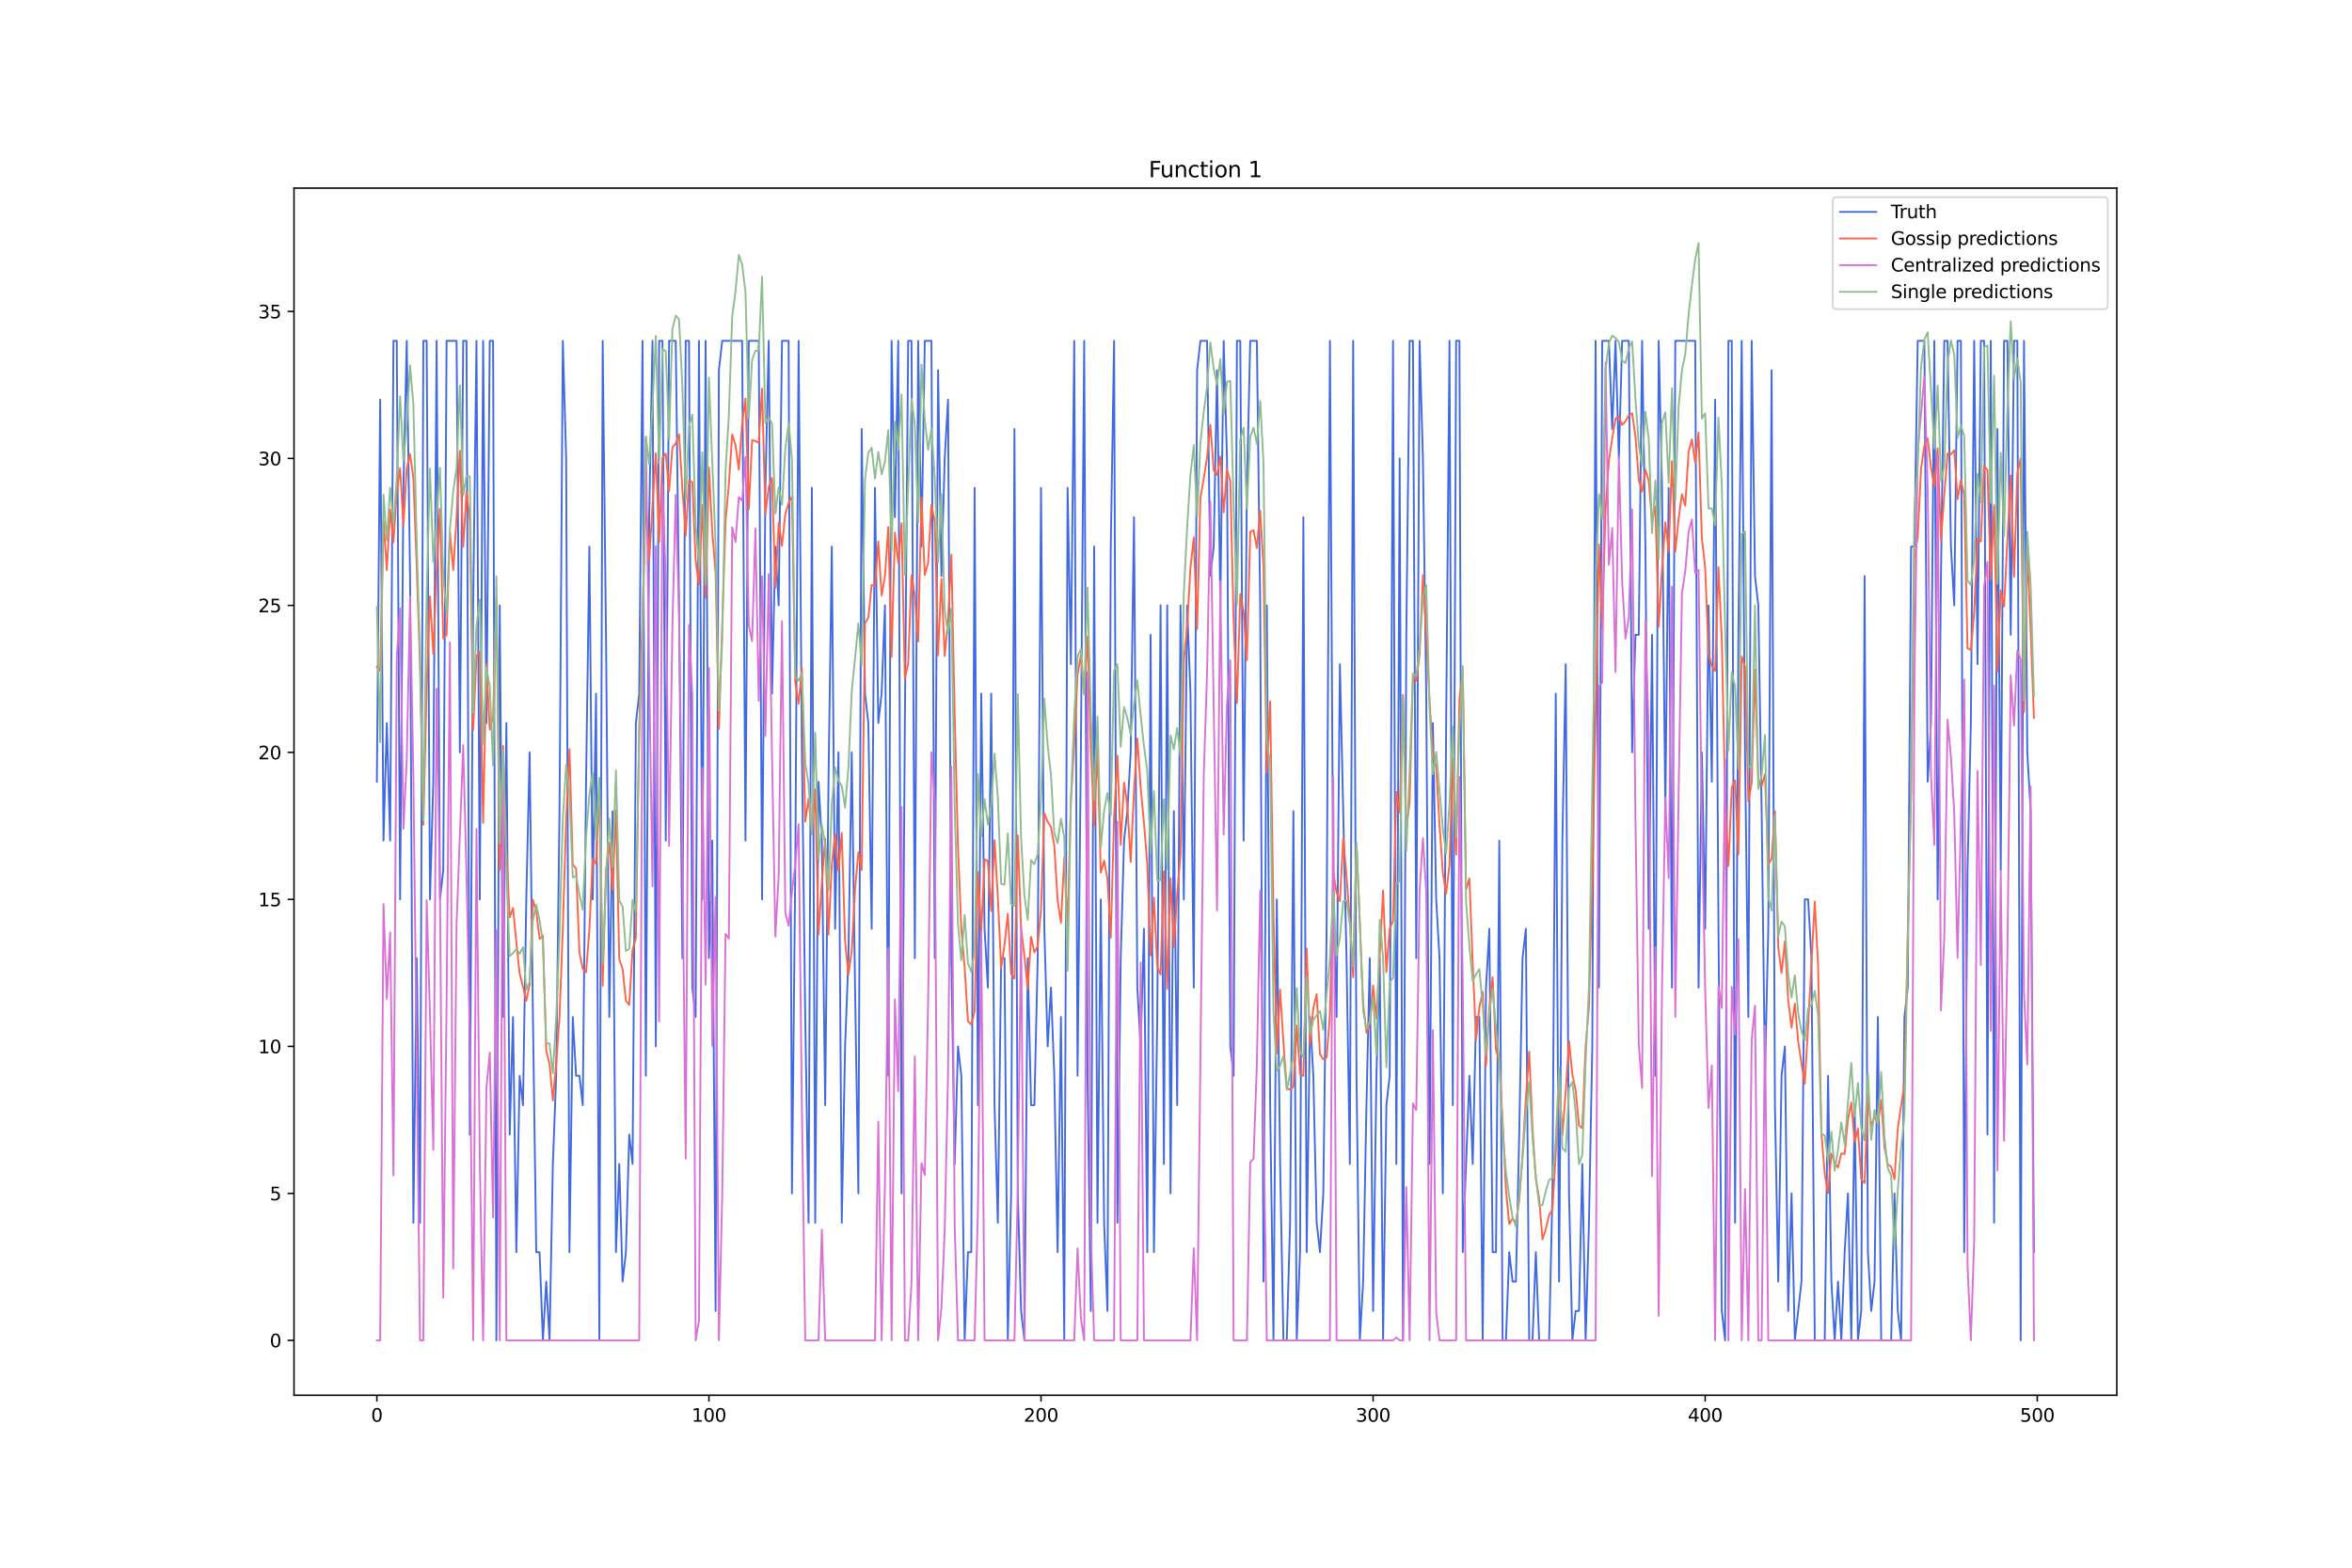 <?xml version="1.0" encoding="utf-8" standalone="no"?>
<!DOCTYPE svg PUBLIC "-//W3C//DTD SVG 1.1//EN"
  "http://www.w3.org/Graphics/SVG/1.1/DTD/svg11.dtd">
<svg xmlns:xlink="http://www.w3.org/1999/xlink" width="1296pt" height="864pt" viewBox="0 0 1296 864" xmlns="http://www.w3.org/2000/svg" version="1.1">
 <defs>
  <style type="text/css">*{stroke-linejoin: round; stroke-linecap: butt}</style>
 </defs>
 <g id="figure_1">
  <g id="patch_1">
   <path d="M 0 864 
L 1296 864 
L 1296 0 
L 0 0 
z
" style="fill: #ffffff"/>
  </g>
  <g id="axes_1">
   <g id="patch_2">
    <path d="M 162 768.96 
L 1166.4 768.96 
L 1166.4 103.68 
L 162 103.68 
z
" style="fill: #ffffff"/>
   </g>
   <g id="matplotlib.axis_1">
    <g id="xtick_1">
     <g id="line2d_1">
      <defs>
       <path id="ma9f3df6976" d="M 0 0 
L 0 3.5 
" style="stroke: #000000; stroke-width: 0.8"/>
      </defs>
      <g>
       <use xlink:href="#ma9f3df6976" x="207.655" y="768.96" style="stroke: #000000; stroke-width: 0.8"/>
      </g>
     </g>
     <g id="text_1">
      <!-- 0 -->
      <g transform="translate(204.473 783.558) scale(0.1 -0.1)">
       <defs>
        <path id="DejaVuSans-30" d="M 2034 4250 
Q 1547 4250 1301 3770 
Q 1056 3291 1056 2328 
Q 1056 1369 1301 889 
Q 1547 409 2034 409 
Q 2525 409 2770 889 
Q 3016 1369 3016 2328 
Q 3016 3291 2770 3770 
Q 2525 4250 2034 4250 
z
M 2034 4750 
Q 2819 4750 3233 4129 
Q 3647 3509 3647 2328 
Q 3647 1150 3233 529 
Q 2819 -91 2034 -91 
Q 1250 -91 836 529 
Q 422 1150 422 2328 
Q 422 3509 836 4129 
Q 1250 4750 2034 4750 
z
" transform="scale(0.016)"/>
       </defs>
       <use xlink:href="#DejaVuSans-30"/>
      </g>
     </g>
    </g>
    <g id="xtick_2">
     <g id="line2d_2">
      <g>
       <use xlink:href="#ma9f3df6976" x="390.639" y="768.96" style="stroke: #000000; stroke-width: 0.8"/>
      </g>
     </g>
     <g id="text_2">
      <!-- 100 -->
      <g transform="translate(381.095 783.558) scale(0.1 -0.1)">
       <defs>
        <path id="DejaVuSans-31" d="M 794 531 
L 1825 531 
L 1825 4091 
L 703 3866 
L 703 4441 
L 1819 4666 
L 2450 4666 
L 2450 531 
L 3481 531 
L 3481 0 
L 794 0 
L 794 531 
z
" transform="scale(0.016)"/>
       </defs>
       <use xlink:href="#DejaVuSans-31"/>
       <use xlink:href="#DejaVuSans-30" x="63.623"/>
       <use xlink:href="#DejaVuSans-30" x="127.246"/>
      </g>
     </g>
    </g>
    <g id="xtick_3">
     <g id="line2d_3">
      <g>
       <use xlink:href="#ma9f3df6976" x="573.623" y="768.96" style="stroke: #000000; stroke-width: 0.8"/>
      </g>
     </g>
     <g id="text_3">
      <!-- 200 -->
      <g transform="translate(564.079 783.558) scale(0.1 -0.1)">
       <defs>
        <path id="DejaVuSans-32" d="M 1228 531 
L 3431 531 
L 3431 0 
L 469 0 
L 469 531 
Q 828 903 1448 1529 
Q 2069 2156 2228 2338 
Q 2531 2678 2651 2914 
Q 2772 3150 2772 3378 
Q 2772 3750 2511 3984 
Q 2250 4219 1831 4219 
Q 1534 4219 1204 4116 
Q 875 4013 500 3803 
L 500 4441 
Q 881 4594 1212 4672 
Q 1544 4750 1819 4750 
Q 2544 4750 2975 4387 
Q 3406 4025 3406 3419 
Q 3406 3131 3298 2873 
Q 3191 2616 2906 2266 
Q 2828 2175 2409 1742 
Q 1991 1309 1228 531 
z
" transform="scale(0.016)"/>
       </defs>
       <use xlink:href="#DejaVuSans-32"/>
       <use xlink:href="#DejaVuSans-30" x="63.623"/>
       <use xlink:href="#DejaVuSans-30" x="127.246"/>
      </g>
     </g>
    </g>
    <g id="xtick_4">
     <g id="line2d_4">
      <g>
       <use xlink:href="#ma9f3df6976" x="756.607" y="768.96" style="stroke: #000000; stroke-width: 0.8"/>
      </g>
     </g>
     <g id="text_4">
      <!-- 300 -->
      <g transform="translate(747.063 783.558) scale(0.1 -0.1)">
       <defs>
        <path id="DejaVuSans-33" d="M 2597 2516 
Q 3050 2419 3304 2112 
Q 3559 1806 3559 1356 
Q 3559 666 3084 287 
Q 2609 -91 1734 -91 
Q 1441 -91 1130 -33 
Q 819 25 488 141 
L 488 750 
Q 750 597 1062 519 
Q 1375 441 1716 441 
Q 2309 441 2620 675 
Q 2931 909 2931 1356 
Q 2931 1769 2642 2001 
Q 2353 2234 1838 2234 
L 1294 2234 
L 1294 2753 
L 1863 2753 
Q 2328 2753 2575 2939 
Q 2822 3125 2822 3475 
Q 2822 3834 2567 4026 
Q 2313 4219 1838 4219 
Q 1578 4219 1281 4162 
Q 984 4106 628 3988 
L 628 4550 
Q 988 4650 1302 4700 
Q 1616 4750 1894 4750 
Q 2613 4750 3031 4423 
Q 3450 4097 3450 3541 
Q 3450 3153 3228 2886 
Q 3006 2619 2597 2516 
z
" transform="scale(0.016)"/>
       </defs>
       <use xlink:href="#DejaVuSans-33"/>
       <use xlink:href="#DejaVuSans-30" x="63.623"/>
       <use xlink:href="#DejaVuSans-30" x="127.246"/>
      </g>
     </g>
    </g>
    <g id="xtick_5">
     <g id="line2d_5">
      <g>
       <use xlink:href="#ma9f3df6976" x="939.591" y="768.96" style="stroke: #000000; stroke-width: 0.8"/>
      </g>
     </g>
     <g id="text_5">
      <!-- 400 -->
      <g transform="translate(930.047 783.558) scale(0.1 -0.1)">
       <defs>
        <path id="DejaVuSans-34" d="M 2419 4116 
L 825 1625 
L 2419 1625 
L 2419 4116 
z
M 2253 4666 
L 3047 4666 
L 3047 1625 
L 3713 1625 
L 3713 1100 
L 3047 1100 
L 3047 0 
L 2419 0 
L 2419 1100 
L 313 1100 
L 313 1709 
L 2253 4666 
z
" transform="scale(0.016)"/>
       </defs>
       <use xlink:href="#DejaVuSans-34"/>
       <use xlink:href="#DejaVuSans-30" x="63.623"/>
       <use xlink:href="#DejaVuSans-30" x="127.246"/>
      </g>
     </g>
    </g>
    <g id="xtick_6">
     <g id="line2d_6">
      <g>
       <use xlink:href="#ma9f3df6976" x="1122.575" y="768.96" style="stroke: #000000; stroke-width: 0.8"/>
      </g>
     </g>
     <g id="text_6">
      <!-- 500 -->
      <g transform="translate(1113.032 783.558) scale(0.1 -0.1)">
       <defs>
        <path id="DejaVuSans-35" d="M 691 4666 
L 3169 4666 
L 3169 4134 
L 1269 4134 
L 1269 2991 
Q 1406 3038 1543 3061 
Q 1681 3084 1819 3084 
Q 2600 3084 3056 2656 
Q 3513 2228 3513 1497 
Q 3513 744 3044 326 
Q 2575 -91 1722 -91 
Q 1428 -91 1123 -41 
Q 819 9 494 109 
L 494 744 
Q 775 591 1075 516 
Q 1375 441 1709 441 
Q 2250 441 2565 725 
Q 2881 1009 2881 1497 
Q 2881 1984 2565 2268 
Q 2250 2553 1709 2553 
Q 1456 2553 1204 2497 
Q 953 2441 691 2322 
L 691 4666 
z
" transform="scale(0.016)"/>
       </defs>
       <use xlink:href="#DejaVuSans-35"/>
       <use xlink:href="#DejaVuSans-30" x="63.623"/>
       <use xlink:href="#DejaVuSans-30" x="127.246"/>
      </g>
     </g>
    </g>
   </g>
   <g id="matplotlib.axis_2">
    <g id="ytick_1">
     <g id="line2d_7">
      <defs>
       <path id="mda91bfc0fc" d="M 0 0 
L -3.5 0 
" style="stroke: #000000; stroke-width: 0.8"/>
      </defs>
      <g>
       <use xlink:href="#mda91bfc0fc" x="162" y="738.72" style="stroke: #000000; stroke-width: 0.8"/>
      </g>
     </g>
     <g id="text_7">
      <!-- 0 -->
      <g transform="translate(148.637 742.519) scale(0.1 -0.1)">
       <use xlink:href="#DejaVuSans-30"/>
      </g>
     </g>
    </g>
    <g id="ytick_2">
     <g id="line2d_8">
      <g>
       <use xlink:href="#mda91bfc0fc" x="162" y="657.709" style="stroke: #000000; stroke-width: 0.8"/>
      </g>
     </g>
     <g id="text_8">
      <!-- 5 -->
      <g transform="translate(148.637 661.508) scale(0.1 -0.1)">
       <use xlink:href="#DejaVuSans-35"/>
      </g>
     </g>
    </g>
    <g id="ytick_3">
     <g id="line2d_9">
      <g>
       <use xlink:href="#mda91bfc0fc" x="162" y="576.697" style="stroke: #000000; stroke-width: 0.8"/>
      </g>
     </g>
     <g id="text_9">
      <!-- 10 -->
      <g transform="translate(142.275 580.497) scale(0.1 -0.1)">
       <use xlink:href="#DejaVuSans-31"/>
       <use xlink:href="#DejaVuSans-30" x="63.623"/>
      </g>
     </g>
    </g>
    <g id="ytick_4">
     <g id="line2d_10">
      <g>
       <use xlink:href="#mda91bfc0fc" x="162" y="495.686" style="stroke: #000000; stroke-width: 0.8"/>
      </g>
     </g>
     <g id="text_10">
      <!-- 15 -->
      <g transform="translate(142.275 499.485) scale(0.1 -0.1)">
       <use xlink:href="#DejaVuSans-31"/>
       <use xlink:href="#DejaVuSans-35" x="63.623"/>
      </g>
     </g>
    </g>
    <g id="ytick_5">
     <g id="line2d_11">
      <g>
       <use xlink:href="#mda91bfc0fc" x="162" y="414.675" style="stroke: #000000; stroke-width: 0.8"/>
      </g>
     </g>
     <g id="text_11">
      <!-- 20 -->
      <g transform="translate(142.275 418.474) scale(0.1 -0.1)">
       <use xlink:href="#DejaVuSans-32"/>
       <use xlink:href="#DejaVuSans-30" x="63.623"/>
      </g>
     </g>
    </g>
    <g id="ytick_6">
     <g id="line2d_12">
      <g>
       <use xlink:href="#mda91bfc0fc" x="162" y="333.663" style="stroke: #000000; stroke-width: 0.8"/>
      </g>
     </g>
     <g id="text_12">
      <!-- 25 -->
      <g transform="translate(142.275 337.463) scale(0.1 -0.1)">
       <use xlink:href="#DejaVuSans-32"/>
       <use xlink:href="#DejaVuSans-35" x="63.623"/>
      </g>
     </g>
    </g>
    <g id="ytick_7">
     <g id="line2d_13">
      <g>
       <use xlink:href="#mda91bfc0fc" x="162" y="252.652" style="stroke: #000000; stroke-width: 0.8"/>
      </g>
     </g>
     <g id="text_13">
      <!-- 30 -->
      <g transform="translate(142.275 256.451) scale(0.1 -0.1)">
       <use xlink:href="#DejaVuSans-33"/>
       <use xlink:href="#DejaVuSans-30" x="63.623"/>
      </g>
     </g>
    </g>
    <g id="ytick_8">
     <g id="line2d_14">
      <g>
       <use xlink:href="#mda91bfc0fc" x="162" y="171.641" style="stroke: #000000; stroke-width: 0.8"/>
      </g>
     </g>
     <g id="text_14">
      <!-- 35 -->
      <g transform="translate(142.275 175.44) scale(0.1 -0.1)">
       <use xlink:href="#DejaVuSans-33"/>
       <use xlink:href="#DejaVuSans-35" x="63.623"/>
      </g>
     </g>
    </g>
   </g>
   <g id="line2d_15">
    <path d="M 207.655 430.877 
L 209.484 220.247 
L 211.314 463.281 
L 213.144 398.472 
L 214.974 463.281 
L 216.804 187.843 
L 218.634 187.843 
L 220.463 495.686 
L 222.293 268.854 
L 224.123 187.843 
L 225.953 317.461 
L 227.783 673.911 
L 229.613 528.091 
L 231.442 673.911 
L 233.272 187.843 
L 235.102 187.843 
L 236.932 495.686 
L 238.762 430.877 
L 240.592 187.843 
L 242.422 495.686 
L 244.251 479.484 
L 246.081 187.843 
L 251.571 187.843 
L 253.401 414.675 
L 255.23 187.843 
L 257.06 187.843 
L 258.89 625.304 
L 260.72 333.663 
L 262.55 187.843 
L 264.38 495.686 
L 266.209 187.843 
L 268.039 398.472 
L 269.869 187.843 
L 271.699 187.843 
L 273.529 738.72 
L 275.359 333.663 
L 277.189 560.495 
L 279.018 398.472 
L 280.848 625.304 
L 282.678 560.495 
L 284.508 690.113 
L 286.338 592.9 
L 288.168 609.102 
L 289.997 495.686 
L 291.827 414.675 
L 293.657 560.495 
L 295.487 690.113 
L 297.317 690.113 
L 299.147 738.72 
L 300.976 706.315 
L 302.806 738.72 
L 304.636 641.506 
L 306.466 592.9 
L 308.296 447.079 
L 310.126 187.843 
L 311.956 252.652 
L 313.785 690.113 
L 315.615 560.495 
L 317.445 592.9 
L 319.275 592.9 
L 321.105 609.102 
L 322.935 430.877 
L 324.764 301.259 
L 326.594 495.686 
L 328.424 382.27 
L 330.254 738.72 
L 332.084 187.843 
L 333.914 349.866 
L 335.743 560.495 
L 337.573 447.079 
L 339.403 690.113 
L 341.233 641.506 
L 343.063 706.315 
L 344.893 690.113 
L 346.723 625.304 
L 348.552 641.506 
L 350.382 398.472 
L 352.212 382.27 
L 354.042 187.843 
L 355.872 592.9 
L 357.702 285.057 
L 359.531 187.843 
L 361.361 576.697 
L 363.191 187.843 
L 365.021 187.843 
L 366.851 463.281 
L 368.681 187.843 
L 372.34 187.843 
L 374.17 333.663 
L 376 528.091 
L 377.83 187.843 
L 379.66 187.843 
L 381.489 544.293 
L 383.319 560.495 
L 385.149 187.843 
L 386.979 495.686 
L 388.809 187.843 
L 390.639 528.091 
L 392.469 463.281 
L 394.298 722.518 
L 396.128 204.045 
L 397.958 187.843 
L 408.937 187.843 
L 410.767 463.281 
L 412.597 187.843 
L 418.086 187.843 
L 419.916 495.686 
L 421.746 268.854 
L 423.576 187.843 
L 425.406 382.27 
L 427.236 301.259 
L 429.065 333.663 
L 430.895 187.843 
L 434.555 187.843 
L 436.385 657.709 
L 438.215 479.484 
L 440.044 187.843 
L 441.874 414.675 
L 443.704 560.495 
L 445.534 673.911 
L 447.364 268.854 
L 449.194 673.911 
L 451.023 430.877 
L 452.853 463.281 
L 454.683 609.102 
L 456.513 430.877 
L 458.343 301.259 
L 460.173 511.888 
L 462.003 414.675 
L 463.832 673.911 
L 465.662 576.697 
L 467.492 528.091 
L 469.322 414.675 
L 471.152 544.293 
L 472.982 657.709 
L 474.811 236.45 
L 476.641 382.27 
L 478.471 398.472 
L 480.301 511.888 
L 482.131 268.854 
L 483.961 398.472 
L 485.79 382.27 
L 487.62 333.663 
L 489.45 592.9 
L 491.28 187.843 
L 493.11 285.057 
L 494.94 187.843 
L 496.77 657.709 
L 498.599 398.472 
L 500.429 187.843 
L 502.259 187.843 
L 504.089 528.091 
L 505.919 187.843 
L 507.749 301.259 
L 509.578 187.843 
L 513.238 187.843 
L 515.068 528.091 
L 516.898 204.045 
L 518.728 317.461 
L 520.557 252.652 
L 522.387 220.247 
L 524.217 528.091 
L 526.047 641.506 
L 527.877 576.697 
L 529.707 592.9 
L 531.536 738.72 
L 533.366 690.113 
L 535.196 690.113 
L 537.026 268.854 
L 538.856 609.102 
L 540.686 382.27 
L 542.516 511.888 
L 544.345 544.293 
L 546.175 382.27 
L 548.005 609.102 
L 549.835 673.911 
L 551.665 528.091 
L 553.495 528.091 
L 555.324 738.72 
L 557.154 657.709 
L 558.984 236.45 
L 560.814 657.709 
L 562.644 722.518 
L 564.474 738.72 
L 566.303 528.091 
L 568.133 609.102 
L 569.963 609.102 
L 571.793 528.091 
L 573.623 268.854 
L 575.453 511.888 
L 577.283 576.697 
L 579.112 544.293 
L 580.942 592.9 
L 582.772 690.113 
L 584.602 560.495 
L 586.432 738.72 
L 588.262 268.854 
L 590.091 366.068 
L 591.921 187.843 
L 593.751 592.9 
L 595.581 414.675 
L 597.411 187.843 
L 599.241 592.9 
L 601.07 722.518 
L 602.9 301.259 
L 604.73 673.911 
L 606.56 495.686 
L 608.39 673.911 
L 610.22 722.518 
L 612.05 301.259 
L 613.879 187.843 
L 615.709 673.911 
L 617.539 528.091 
L 619.369 463.281 
L 621.199 447.079 
L 623.029 414.675 
L 624.858 285.057 
L 626.688 544.293 
L 628.518 576.697 
L 630.348 511.888 
L 632.178 690.113 
L 634.008 349.866 
L 635.837 690.113 
L 637.667 560.495 
L 639.497 333.663 
L 641.327 641.506 
L 643.157 333.663 
L 644.987 657.709 
L 646.817 447.079 
L 648.646 609.102 
L 650.476 333.663 
L 652.306 495.686 
L 654.136 333.663 
L 655.966 382.27 
L 657.796 544.293 
L 659.625 204.045 
L 661.455 187.843 
L 665.115 187.843 
L 666.945 317.461 
L 668.775 301.259 
L 670.604 204.045 
L 672.434 333.663 
L 674.264 187.843 
L 676.094 252.652 
L 677.924 576.697 
L 679.754 592.9 
L 681.583 187.843 
L 683.413 187.843 
L 685.243 463.281 
L 687.073 268.854 
L 688.903 187.843 
L 692.563 187.843 
L 694.392 333.663 
L 696.222 706.315 
L 698.052 333.663 
L 699.882 609.102 
L 701.712 738.72 
L 703.542 495.686 
L 705.371 641.506 
L 707.201 738.72 
L 709.031 738.72 
L 710.861 673.911 
L 712.691 447.079 
L 714.521 738.72 
L 716.35 690.113 
L 718.18 285.057 
L 720.01 690.113 
L 721.84 560.495 
L 723.67 592.9 
L 725.5 673.911 
L 727.33 690.113 
L 729.159 657.709 
L 730.989 511.888 
L 732.819 187.843 
L 734.649 495.686 
L 736.479 560.495 
L 738.309 366.068 
L 741.968 528.091 
L 743.798 641.506 
L 745.628 187.843 
L 747.458 592.9 
L 749.288 738.72 
L 751.117 706.315 
L 752.947 609.102 
L 754.777 528.091 
L 756.607 722.518 
L 758.437 592.9 
L 760.267 528.091 
L 762.097 738.72 
L 763.926 609.102 
L 765.756 592.9 
L 767.586 187.843 
L 769.416 641.506 
L 771.246 252.652 
L 773.076 738.72 
L 774.905 349.866 
L 776.735 187.843 
L 778.565 187.843 
L 780.395 528.091 
L 782.225 187.843 
L 784.055 252.652 
L 785.884 382.27 
L 787.714 641.506 
L 789.544 398.472 
L 791.374 495.686 
L 793.204 528.091 
L 795.034 657.709 
L 796.864 398.472 
L 798.693 187.843 
L 800.523 609.102 
L 802.353 187.843 
L 804.183 187.843 
L 806.013 690.113 
L 809.672 592.9 
L 811.502 641.506 
L 813.332 560.495 
L 815.162 560.495 
L 816.992 738.72 
L 818.822 544.293 
L 820.651 511.888 
L 822.481 690.113 
L 824.311 690.113 
L 826.141 463.281 
L 827.971 738.72 
L 829.801 738.72 
L 831.63 690.113 
L 833.46 706.315 
L 835.29 706.315 
L 837.12 625.304 
L 838.95 528.091 
L 840.78 511.888 
L 842.61 738.72 
L 844.439 738.72 
L 846.269 690.113 
L 848.099 738.72 
L 853.589 738.72 
L 855.418 657.709 
L 857.248 382.27 
L 859.078 706.315 
L 860.908 463.281 
L 862.738 366.068 
L 864.568 657.709 
L 866.397 738.72 
L 868.227 722.518 
L 870.057 722.518 
L 871.887 641.506 
L 873.717 738.72 
L 875.547 673.911 
L 877.377 576.697 
L 879.206 187.843 
L 881.036 544.293 
L 882.866 187.843 
L 886.526 187.843 
L 888.356 236.45 
L 890.185 187.843 
L 892.015 252.652 
L 893.845 187.843 
L 897.505 187.843 
L 899.335 414.675 
L 901.164 349.866 
L 902.994 349.866 
L 904.824 187.843 
L 906.654 301.259 
L 908.484 511.888 
L 910.314 349.866 
L 912.144 592.9 
L 913.973 187.843 
L 915.803 268.854 
L 917.633 447.079 
L 919.463 268.854 
L 921.293 544.293 
L 923.123 187.843 
L 934.102 187.843 
L 935.931 544.293 
L 937.761 414.675 
L 939.591 511.888 
L 941.421 333.663 
L 943.251 430.877 
L 945.081 220.247 
L 946.911 511.888 
L 948.74 722.518 
L 950.57 738.72 
L 952.4 187.843 
L 954.23 187.843 
L 956.06 673.911 
L 957.89 349.866 
L 959.719 187.843 
L 961.549 414.675 
L 963.379 560.495 
L 965.209 187.843 
L 967.039 317.461 
L 968.869 333.663 
L 970.698 447.079 
L 972.528 592.9 
L 974.358 511.888 
L 976.188 204.045 
L 978.018 609.102 
L 979.848 706.315 
L 981.678 592.9 
L 983.507 576.697 
L 985.337 722.518 
L 987.167 657.709 
L 988.997 738.72 
L 992.657 706.315 
L 994.486 495.686 
L 996.316 495.686 
L 998.146 528.091 
L 999.976 738.72 
L 1005.465 738.72 
L 1007.295 592.9 
L 1009.125 706.315 
L 1010.955 738.72 
L 1012.785 706.315 
L 1014.615 738.72 
L 1016.444 690.113 
L 1018.274 657.709 
L 1020.104 738.72 
L 1021.934 609.102 
L 1023.764 738.72 
L 1025.594 722.518 
L 1027.424 317.461 
L 1029.253 690.113 
L 1031.083 722.518 
L 1032.913 706.315 
L 1034.743 560.495 
L 1036.573 738.72 
L 1042.062 738.72 
L 1043.892 657.709 
L 1045.722 722.518 
L 1047.552 738.72 
L 1049.382 560.495 
L 1051.211 544.293 
L 1053.041 301.259 
L 1054.871 301.259 
L 1056.701 187.843 
L 1060.361 187.843 
L 1062.191 430.877 
L 1064.02 398.472 
L 1065.85 187.843 
L 1067.68 495.686 
L 1069.51 317.461 
L 1071.34 187.843 
L 1073.17 187.843 
L 1074.999 301.259 
L 1076.829 333.663 
L 1078.659 187.843 
L 1080.489 187.843 
L 1082.319 690.113 
L 1084.149 479.484 
L 1085.978 398.472 
L 1087.808 187.843 
L 1089.638 366.068 
L 1091.468 187.843 
L 1093.298 187.843 
L 1095.128 625.304 
L 1096.958 187.843 
L 1098.787 673.911 
L 1100.617 236.45 
L 1102.447 479.484 
L 1104.277 187.843 
L 1106.107 187.843 
L 1107.937 349.866 
L 1109.766 187.843 
L 1111.596 187.843 
L 1113.426 738.72 
L 1115.256 187.843 
L 1117.086 414.675 
L 1118.916 447.079 
L 1120.745 690.113 
L 1120.745 690.113 
" clip-path="url(#p3548b6db05)" style="fill: none; stroke: #4169e1; stroke-linecap: square"/>
   </g>
   <g id="line2d_16">
    <path d="M 207.655 367.536 
L 209.484 369.697 
L 211.314 286.977 
L 213.144 314.172 
L 214.974 280.794 
L 216.804 298.85 
L 218.634 270.823 
L 220.463 258.12 
L 222.293 289.432 
L 224.123 258.109 
L 225.953 250.359 
L 227.783 263.515 
L 229.613 311.925 
L 231.442 366.762 
L 233.272 454.491 
L 235.102 379.522 
L 236.932 328.71 
L 238.762 360.556 
L 240.592 314.259 
L 242.422 280.532 
L 244.251 351.843 
L 246.081 349.933 
L 247.911 292.867 
L 249.741 314.255 
L 251.571 285.526 
L 253.401 248.436 
L 255.23 301.497 
L 257.06 270.716 
L 258.89 287.125 
L 260.72 402.303 
L 262.55 361.616 
L 264.38 359.424 
L 266.209 453.528 
L 268.039 365.953 
L 269.869 402.119 
L 271.699 395.473 
L 273.529 329.708 
L 275.359 479.4 
L 277.189 411.073 
L 279.018 468.384 
L 280.848 505.508 
L 282.678 500.419 
L 284.508 519.222 
L 286.338 536.576 
L 288.168 543.849 
L 289.997 551.643 
L 291.827 542.531 
L 293.657 495.941 
L 295.487 502.214 
L 297.317 517.46 
L 299.147 515.668 
L 300.976 579.078 
L 302.806 586.317 
L 304.636 606.506 
L 306.466 586.237 
L 308.296 560.47 
L 310.126 511.633 
L 311.956 452.065 
L 313.785 412.862 
L 315.615 476.293 
L 317.445 478.774 
L 319.275 524.958 
L 321.105 533.883 
L 322.935 535.818 
L 324.764 512.306 
L 326.594 473.383 
L 328.424 476.11 
L 330.254 436.417 
L 332.084 543.247 
L 333.914 479.37 
L 335.743 464.449 
L 337.573 490.507 
L 339.403 446.505 
L 341.233 528.709 
L 343.063 533.913 
L 344.893 551.552 
L 346.723 553.873 
L 348.552 523.362 
L 350.382 517.114 
L 352.212 402.203 
L 354.042 337.422 
L 355.872 277.486 
L 357.702 308.429 
L 361.361 249.871 
L 363.191 298.746 
L 365.021 252.403 
L 366.851 249.983 
L 368.681 270.816 
L 370.51 246.614 
L 372.34 244.426 
L 374.17 239.386 
L 376 269.351 
L 377.83 295.17 
L 379.66 264.571 
L 381.489 265.812 
L 383.319 309.239 
L 385.149 322.265 
L 386.979 278.338 
L 388.809 329.512 
L 390.639 257.668 
L 392.469 293.216 
L 394.298 315.593 
L 396.128 401.726 
L 399.788 287.24 
L 401.618 267.058 
L 403.448 239.391 
L 405.277 245.379 
L 407.107 258.83 
L 408.937 233.403 
L 410.767 219.691 
L 412.597 280.603 
L 414.427 242.534 
L 416.256 243.072 
L 418.086 243.967 
L 419.916 214.175 
L 421.746 283.05 
L 423.576 268.574 
L 425.406 263.454 
L 427.236 323.895 
L 429.065 288.043 
L 430.895 300.833 
L 432.725 283.269 
L 434.555 277.164 
L 436.385 273.63 
L 438.215 376.308 
L 440.044 387.84 
L 441.874 368.295 
L 443.704 452.846 
L 445.534 440.274 
L 447.364 459.067 
L 449.194 435.052 
L 451.023 515.169 
L 452.853 486.207 
L 454.683 462.165 
L 456.513 515.091 
L 458.343 476.367 
L 460.173 459.702 
L 462.003 479.876 
L 463.832 459.055 
L 465.662 518.557 
L 467.492 537.211 
L 469.322 524.108 
L 471.152 490.188 
L 472.982 469.791 
L 474.811 479.476 
L 476.641 343.353 
L 478.471 340.557 
L 480.301 322.396 
L 482.131 322.902 
L 483.961 298.395 
L 485.79 328.245 
L 487.62 317.583 
L 489.45 290.436 
L 491.28 362.001 
L 493.11 293.564 
L 494.94 310.25 
L 496.77 288.372 
L 498.599 373.916 
L 500.429 365.704 
L 502.259 317.006 
L 504.089 328.346 
L 505.919 353.531 
L 507.749 273.914 
L 509.578 316.89 
L 511.408 310.086 
L 513.238 278.091 
L 515.068 287.435 
L 516.898 361.137 
L 518.728 319.032 
L 520.557 361.553 
L 522.387 341.756 
L 524.217 305.703 
L 526.047 393.463 
L 527.877 467.284 
L 529.707 512.048 
L 531.536 533.156 
L 533.366 562.893 
L 535.196 564.593 
L 537.026 557.398 
L 538.856 480.755 
L 540.686 513.596 
L 542.516 473.604 
L 544.345 474.551 
L 546.175 502.13 
L 548.005 463.101 
L 549.835 494.664 
L 551.665 533.486 
L 553.495 520.698 
L 555.324 503.54 
L 557.154 536.869 
L 558.984 539.311 
L 560.814 460.432 
L 562.644 511.726 
L 564.474 526.876 
L 566.303 545.09 
L 568.133 516.294 
L 569.963 524.85 
L 571.793 521.461 
L 573.623 501.111 
L 575.453 448.171 
L 577.283 452.961 
L 579.112 455.754 
L 580.942 466.079 
L 582.772 496.138 
L 584.602 508.603 
L 586.432 472.527 
L 588.262 510.311 
L 590.091 441.499 
L 591.921 410.005 
L 593.751 371.856 
L 595.581 361.021 
L 597.411 382.284 
L 599.241 350.665 
L 601.07 411.915 
L 602.9 455.007 
L 604.73 412.027 
L 606.56 480.95 
L 608.39 474.28 
L 610.22 484.425 
L 612.05 516.78 
L 613.879 450.47 
L 615.709 416.429 
L 617.539 465.661 
L 619.369 431.301 
L 621.199 443.926 
L 623.029 475.079 
L 624.858 435.977 
L 626.688 407.049 
L 628.518 434.045 
L 630.348 453.458 
L 632.178 476.185 
L 634.008 526.565 
L 635.837 494.745 
L 637.667 532.669 
L 639.497 537.131 
L 641.327 480.229 
L 643.157 544.912 
L 644.987 483.979 
L 646.817 521.813 
L 648.646 493.13 
L 650.476 470.974 
L 652.306 363.864 
L 654.136 345.6 
L 655.966 312.829 
L 657.796 296.217 
L 659.625 346.664 
L 661.455 274.237 
L 663.285 263.797 
L 665.115 252.213 
L 666.945 234.18 
L 668.775 259.053 
L 670.604 261.811 
L 672.434 251.665 
L 674.264 282.358 
L 676.094 258.622 
L 677.924 265.324 
L 679.754 342.798 
L 681.583 387.499 
L 683.413 327.464 
L 685.243 337.082 
L 687.073 363.838 
L 688.903 293.145 
L 690.733 292.195 
L 692.563 302.077 
L 694.392 281.537 
L 696.222 312.811 
L 698.052 425.968 
L 699.882 386.553 
L 701.712 504.711 
L 703.542 580.715 
L 705.371 545.513 
L 707.201 574.548 
L 709.031 599.702 
L 710.861 600.575 
L 712.691 598.803 
L 714.521 565.147 
L 716.35 591.833 
L 718.18 592.979 
L 720.01 522.68 
L 721.84 575.576 
L 723.67 555.525 
L 725.5 547.875 
L 727.33 581.057 
L 729.159 583.784 
L 730.989 582.817 
L 732.819 559.341 
L 734.649 480.803 
L 736.479 491.954 
L 738.309 496.593 
L 740.138 461.791 
L 741.968 483.094 
L 743.798 507.227 
L 745.628 538.615 
L 747.458 464.747 
L 751.117 553.086 
L 752.947 569.242 
L 754.777 564.13 
L 756.607 543.13 
L 758.437 561.379 
L 762.097 490.773 
L 763.926 535.743 
L 765.756 511.703 
L 767.586 507.748 
L 769.416 436.468 
L 771.246 447.858 
L 773.076 383.08 
L 774.905 456.257 
L 776.735 442.13 
L 778.565 371.635 
L 780.395 375.282 
L 782.225 360.58 
L 784.055 317.012 
L 785.884 349.896 
L 787.714 386.355 
L 789.544 415.34 
L 791.374 422.833 
L 793.204 454.673 
L 795.034 481.161 
L 796.864 492.53 
L 798.693 476.612 
L 800.523 418.299 
L 802.353 471.005 
L 804.183 385.375 
L 806.013 370.037 
L 807.843 490.23 
L 809.672 484.088 
L 811.502 531.076 
L 813.332 572.789 
L 815.162 555.189 
L 816.992 546.55 
L 818.822 587.43 
L 820.651 555.161 
L 822.481 538.548 
L 824.311 578.563 
L 826.141 584.726 
L 827.971 617.776 
L 829.801 655.697 
L 831.63 674.677 
L 833.46 671.436 
L 835.29 673.928 
L 837.12 661.887 
L 838.95 636.617 
L 840.78 605.333 
L 842.61 579.558 
L 844.439 621.91 
L 846.269 649.782 
L 848.099 660.28 
L 849.929 683.104 
L 851.759 677.374 
L 853.589 669.523 
L 855.418 666.727 
L 857.248 635.495 
L 859.078 594.18 
L 860.908 625.623 
L 862.738 601.41 
L 864.568 573.763 
L 866.397 592.171 
L 868.227 600.866 
L 870.057 620.374 
L 871.887 621.735 
L 873.717 576.328 
L 875.547 554.766 
L 877.377 486.009 
L 881.036 300.04 
L 882.866 346.245 
L 884.696 280.579 
L 886.526 253.861 
L 888.356 241.664 
L 890.185 230.625 
L 892.015 229.598 
L 893.845 234.183 
L 895.675 232.183 
L 897.505 228.931 
L 899.335 227.855 
L 901.164 240.415 
L 902.994 264.381 
L 904.824 271.078 
L 906.654 258.789 
L 908.484 264.977 
L 910.314 288.062 
L 912.144 279.112 
L 913.973 345.458 
L 915.803 313.478 
L 917.633 287.868 
L 919.463 304.265 
L 921.293 254.194 
L 923.123 304.086 
L 924.952 285.876 
L 926.782 272.398 
L 928.612 278.692 
L 930.442 249.022 
L 932.272 242.099 
L 934.102 255.131 
L 935.931 238.442 
L 937.761 296.467 
L 939.591 312.79 
L 941.421 359.911 
L 943.251 367.127 
L 945.081 369.821 
L 946.911 312.588 
L 948.74 352.245 
L 950.57 438.271 
L 952.4 477.274 
L 954.23 433.944 
L 956.06 430.058 
L 957.89 470.831 
L 959.719 361.9 
L 961.549 367.537 
L 963.379 441.744 
L 965.209 431.389 
L 967.039 369.086 
L 968.869 431.639 
L 970.698 433.153 
L 972.528 426.792 
L 974.358 476.498 
L 976.188 473.488 
L 978.018 447.118 
L 979.848 522.146 
L 981.678 536.28 
L 983.507 518.824 
L 985.337 551.351 
L 987.167 566.412 
L 988.997 553.112 
L 990.827 573.804 
L 992.657 586.301 
L 994.486 597.335 
L 996.316 565.082 
L 999.976 496.886 
L 1001.806 532.194 
L 1003.636 624.553 
L 1005.465 647.071 
L 1007.295 657.584 
L 1009.125 635.755 
L 1010.955 640.697 
L 1012.785 643.432 
L 1014.615 635.651 
L 1016.444 636.034 
L 1018.274 616.893 
L 1020.104 607.656 
L 1021.934 629.362 
L 1023.764 621.997 
L 1025.594 649.952 
L 1027.424 652.024 
L 1029.253 604.905 
L 1031.083 620.493 
L 1032.913 615.109 
L 1034.743 619.274 
L 1036.573 606.3 
L 1038.403 632.306 
L 1040.232 641.8 
L 1042.062 643.001 
L 1043.892 649.916 
L 1045.722 621.938 
L 1047.552 609.2 
L 1049.382 597.598 
L 1051.211 514.456 
L 1053.041 439.159 
L 1054.871 307.378 
L 1056.701 295.92 
L 1058.531 258.283 
L 1060.361 245.552 
L 1062.191 241.616 
L 1064.02 257.654 
L 1065.85 268.21 
L 1067.68 247.038 
L 1069.51 297.638 
L 1071.34 272.538 
L 1073.17 249.901 
L 1074.999 250.423 
L 1076.829 248.138 
L 1078.659 275.127 
L 1080.489 264.673 
L 1082.319 272.642 
L 1084.149 357.302 
L 1085.978 358.303 
L 1087.808 337.689 
L 1089.638 297.065 
L 1091.468 298.429 
L 1093.298 256.754 
L 1095.128 259.078 
L 1096.958 319.4 
L 1098.787 278.455 
L 1100.617 370.065 
L 1102.447 325.319 
L 1104.277 334.299 
L 1107.937 262.085 
L 1109.766 317.918 
L 1111.596 260.915 
L 1113.426 252.583 
L 1115.256 392.332 
L 1117.086 304.174 
L 1118.916 347.174 
L 1120.745 395.669 
L 1120.745 395.669 
" clip-path="url(#p3548b6db05)" style="fill: none; stroke: #ff6347; stroke-linecap: square"/>
   </g>
   <g id="line2d_17">
    <path d="M 207.655 738.72 
L 209.484 738.72 
L 211.314 498.304 
L 213.144 550.564 
L 214.974 513.842 
L 216.804 647.849 
L 218.634 361.968 
L 220.463 335.319 
L 222.293 456.804 
L 224.123 418.93 
L 225.953 328.821 
L 227.783 428.021 
L 231.442 738.72 
L 233.272 738.72 
L 235.102 496.13 
L 236.932 559.454 
L 238.762 633.756 
L 240.592 379.576 
L 242.422 489.958 
L 244.251 715.205 
L 246.081 552.053 
L 247.911 353.997 
L 249.741 699.155 
L 251.571 509.489 
L 255.23 410.597 
L 257.06 481.874 
L 258.89 569.504 
L 260.72 738.72 
L 262.55 456.867 
L 264.38 639.271 
L 266.209 738.72 
L 268.039 599.5 
L 269.869 580.064 
L 271.699 670.982 
L 273.529 512.588 
L 275.359 738.72 
L 277.189 415.992 
L 279.018 738.72 
L 352.212 738.72 
L 354.042 362.973 
L 355.872 241.078 
L 357.702 369.043 
L 359.531 488.515 
L 361.361 301.055 
L 363.191 562.878 
L 365.021 266.736 
L 366.851 318.844 
L 368.681 466.262 
L 370.51 345.033 
L 372.34 272.774 
L 374.17 339.836 
L 376 467.415 
L 377.83 638.6 
L 379.66 344.379 
L 381.489 383.38 
L 383.319 738.72 
L 385.149 727.909 
L 386.979 423.1 
L 388.809 542.738 
L 390.639 368.089 
L 392.469 576.435 
L 394.298 494.249 
L 396.128 738.72 
L 397.958 658.829 
L 399.788 514.688 
L 401.618 517.4 
L 403.448 290.605 
L 405.277 298.763 
L 407.107 273.939 
L 408.937 275.982 
L 410.767 251.757 
L 412.597 344.632 
L 414.427 353.409 
L 416.256 291.33 
L 418.086 386.255 
L 419.916 317.651 
L 421.746 405.623 
L 423.576 316.465 
L 427.236 516.213 
L 429.065 482.518 
L 430.895 342.303 
L 432.725 503.09 
L 434.555 510.129 
L 436.385 491.796 
L 438.215 476.154 
L 440.044 454.202 
L 441.874 611.632 
L 443.704 738.72 
L 451.023 738.72 
L 452.853 677.72 
L 454.683 738.72 
L 482.131 738.72 
L 483.961 618.122 
L 485.79 738.72 
L 487.62 652.165 
L 489.45 522.514 
L 491.28 738.72 
L 493.11 550.701 
L 494.94 601.474 
L 496.77 444.758 
L 498.599 738.72 
L 500.429 738.72 
L 502.259 706.9 
L 504.089 582.221 
L 505.919 738.72 
L 507.749 641.046 
L 509.578 647.731 
L 511.408 551.81 
L 513.238 414.631 
L 515.068 441.058 
L 516.898 738.72 
L 518.728 720.942 
L 520.557 677.831 
L 522.387 592.271 
L 524.217 422.545 
L 526.047 675.017 
L 527.877 738.72 
L 537.026 738.72 
L 538.856 666.301 
L 540.686 513.446 
L 542.516 738.72 
L 558.984 738.72 
L 560.814 653.835 
L 562.644 510.636 
L 564.474 738.72 
L 591.921 738.72 
L 593.751 687.964 
L 595.581 726.375 
L 597.411 738.72 
L 599.241 370.47 
L 601.07 679.164 
L 602.9 738.72 
L 613.879 738.72 
L 615.709 452.739 
L 617.539 738.72 
L 626.688 738.72 
L 628.518 530.444 
L 630.348 738.72 
L 655.966 738.72 
L 657.796 687.919 
L 659.625 738.72 
L 663.285 427.528 
L 665.115 370.947 
L 666.945 276.52 
L 670.604 501.761 
L 672.434 320.266 
L 674.264 459.937 
L 676.094 388.015 
L 677.924 363.869 
L 679.754 738.72 
L 687.073 738.72 
L 688.903 640.651 
L 690.733 638.547 
L 692.563 586.205 
L 694.392 490.92 
L 696.222 619.639 
L 698.052 738.72 
L 732.819 738.72 
L 734.649 428.019 
L 736.479 738.72 
L 767.586 738.72 
L 769.416 737.225 
L 771.246 738.72 
L 773.076 738.72 
L 774.905 654.176 
L 776.735 738.72 
L 778.565 608.057 
L 780.395 611.823 
L 782.225 491.173 
L 784.055 461.818 
L 785.884 491.381 
L 787.714 738.72 
L 789.544 567.744 
L 791.374 723.483 
L 793.204 738.72 
L 802.353 738.72 
L 804.183 428.206 
L 806.013 541.109 
L 807.843 738.72 
L 879.206 738.72 
L 881.036 378.164 
L 882.866 376.212 
L 884.696 199.702 
L 886.526 311.213 
L 888.356 291.057 
L 890.185 370.338 
L 892.015 251.701 
L 893.845 320.632 
L 895.675 351.953 
L 897.505 340.148 
L 899.335 280.763 
L 901.164 450.459 
L 902.994 575.259 
L 904.824 599.609 
L 906.654 341.947 
L 908.484 404.077 
L 910.314 648.345 
L 912.144 521.871 
L 913.973 725.175 
L 915.803 544.153 
L 917.633 439.598 
L 919.463 484.019 
L 921.293 323.321 
L 923.123 560.419 
L 924.952 437.826 
L 926.782 326.836 
L 928.612 314.907 
L 930.442 293.218 
L 932.272 286.249 
L 934.102 315.893 
L 935.931 314.155 
L 937.761 454.133 
L 939.591 545.318 
L 941.421 610.71 
L 943.251 587.214 
L 945.081 738.72 
L 946.911 543.168 
L 948.74 555.572 
L 950.57 418.677 
L 952.4 738.72 
L 954.23 543.888 
L 956.06 570.215 
L 957.89 517.575 
L 959.719 738.72 
L 961.549 655.316 
L 963.379 738.72 
L 965.209 573.173 
L 967.039 554.292 
L 968.869 738.72 
L 970.698 738.72 
L 972.528 565.268 
L 974.358 738.72 
L 1053.041 738.72 
L 1054.871 376.235 
L 1056.701 248.579 
L 1060.361 207.621 
L 1062.191 268.208 
L 1064.02 427.372 
L 1065.85 465.697 
L 1067.68 250.793 
L 1069.51 556.868 
L 1071.34 516.121 
L 1073.17 396.618 
L 1074.999 417.224 
L 1076.829 447.946 
L 1078.659 528.022 
L 1082.319 374.47 
L 1084.149 697.141 
L 1085.978 738.72 
L 1087.808 683.767 
L 1089.638 424.932 
L 1091.468 531.876 
L 1093.298 323.103 
L 1095.128 309.654 
L 1096.958 568.187 
L 1098.787 377.924 
L 1100.617 645.028 
L 1102.447 480.061 
L 1104.277 628.732 
L 1106.107 526.663 
L 1107.937 372.177 
L 1109.766 399.98 
L 1111.596 358.492 
L 1113.426 363.294 
L 1115.256 547.391 
L 1117.086 586.739 
L 1118.916 433.471 
L 1120.745 738.72 
L 1120.745 738.72 
" clip-path="url(#p3548b6db05)" style="fill: none; stroke: #da70d6; stroke-linecap: square"/>
   </g>
   <g id="line2d_18">
    <path d="M 207.655 334.565 
L 209.484 409.106 
L 211.314 272.6 
L 213.144 297.951 
L 214.974 268.837 
L 216.804 288.999 
L 218.634 263.443 
L 220.463 218.375 
L 222.293 254.246 
L 224.123 233.236 
L 225.953 201.317 
L 227.783 222.869 
L 229.613 298.244 
L 231.442 361.328 
L 233.272 452.285 
L 235.102 327.538 
L 236.932 258.293 
L 238.762 309.735 
L 240.592 285.263 
L 242.422 257.904 
L 244.251 318.154 
L 246.081 337.696 
L 247.911 291.779 
L 249.741 270.799 
L 251.571 257.86 
L 253.401 212.365 
L 255.23 272.981 
L 257.06 262.348 
L 258.89 262.655 
L 260.72 392.634 
L 262.55 345.324 
L 264.38 330.393 
L 266.209 409.921 
L 268.039 367.878 
L 269.869 378.624 
L 271.699 421.822 
L 273.529 317.596 
L 275.359 464.792 
L 277.189 413.572 
L 279.018 477.085 
L 280.848 526.901 
L 282.678 525.301 
L 284.508 523.028 
L 286.338 525.618 
L 288.168 521.996 
L 289.997 545.448 
L 291.827 540.989 
L 293.657 507.088 
L 295.487 498.682 
L 297.317 507.068 
L 299.147 519.577 
L 300.976 574.988 
L 302.806 575.14 
L 304.636 591.557 
L 306.466 560.92 
L 308.296 515.322 
L 310.126 451.559 
L 311.956 421.491 
L 313.785 437.686 
L 315.615 483.583 
L 317.445 482.64 
L 319.275 492.967 
L 321.105 501.277 
L 322.935 461.513 
L 324.764 437.851 
L 326.594 425.947 
L 328.424 462.972 
L 330.254 428.678 
L 332.084 530.833 
L 333.914 485.799 
L 335.743 451.107 
L 337.573 478.025 
L 339.403 424.518 
L 341.233 496.292 
L 343.063 499.814 
L 344.893 524.162 
L 346.723 522.916 
L 348.552 495.959 
L 350.382 502.223 
L 352.212 405.447 
L 354.042 351.184 
L 355.872 240.501 
L 357.702 255.828 
L 359.531 224.255 
L 361.361 185.168 
L 363.191 255.569 
L 365.021 192.184 
L 366.851 193.536 
L 368.681 242.107 
L 370.51 181.273 
L 372.34 173.917 
L 374.17 176.085 
L 376 212.926 
L 377.83 275.606 
L 379.66 234.762 
L 381.489 228.534 
L 383.319 289.129 
L 385.149 313.138 
L 386.979 249.189 
L 388.809 322.207 
L 390.639 208.038 
L 394.298 300.357 
L 396.128 391.515 
L 397.958 352.927 
L 399.788 259.202 
L 401.618 228.873 
L 403.448 174.508 
L 405.277 160.575 
L 407.107 140.458 
L 408.937 145.861 
L 410.767 160.73 
L 412.597 230.547 
L 414.427 198.255 
L 416.256 193.359 
L 418.086 193.363 
L 419.916 152.555 
L 421.746 233.212 
L 423.576 230.094 
L 425.406 233.566 
L 427.236 282.991 
L 429.065 268.586 
L 430.895 278.254 
L 432.725 247.455 
L 434.555 233.186 
L 436.385 253.274 
L 438.215 372.841 
L 440.044 375.146 
L 441.874 370.847 
L 443.704 420.139 
L 445.534 432.267 
L 447.364 460.017 
L 449.194 403.862 
L 451.023 473.099 
L 452.853 454.746 
L 454.683 465.124 
L 456.513 490.617 
L 458.343 443.483 
L 460.173 422.987 
L 462.003 430.254 
L 463.832 433.2 
L 465.662 445.132 
L 467.492 423.071 
L 469.322 381.041 
L 471.152 362.855 
L 472.982 343.54 
L 474.811 366.826 
L 476.641 264.073 
L 478.471 249.546 
L 480.301 246.749 
L 482.131 263.742 
L 483.961 249.034 
L 485.79 261.446 
L 487.62 254.574 
L 489.45 237.112 
L 491.28 303.822 
L 493.11 232.451 
L 494.94 247.965 
L 496.77 217.458 
L 498.599 316.845 
L 502.259 219.796 
L 504.089 234.315 
L 505.919 287.749 
L 507.749 200.975 
L 509.578 231.392 
L 511.408 247.932 
L 513.238 236.021 
L 515.068 263.587 
L 516.898 309.87 
L 518.728 272.278 
L 520.557 336.567 
L 522.387 349.165 
L 524.217 335.346 
L 526.047 443.737 
L 527.877 509.659 
L 529.707 529.229 
L 531.536 504.253 
L 533.366 530.966 
L 535.196 535.565 
L 537.026 524.259 
L 538.856 426.447 
L 540.686 460.917 
L 542.516 440.458 
L 544.345 454.392 
L 546.175 443.67 
L 548.005 415.297 
L 549.835 439.704 
L 551.665 487.068 
L 553.495 487.55 
L 555.324 459.289 
L 557.154 498.467 
L 558.984 499.286 
L 560.814 382.57 
L 562.644 462.38 
L 564.474 493.597 
L 566.303 506.976 
L 568.133 474.087 
L 569.963 476.285 
L 571.793 470.625 
L 573.623 440.059 
L 575.453 385.105 
L 577.283 410.714 
L 579.112 427.355 
L 580.942 459.367 
L 582.772 464.659 
L 584.602 451.211 
L 586.432 461.479 
L 588.262 535.087 
L 590.091 440.128 
L 591.921 394.587 
L 593.751 361.824 
L 595.581 357.712 
L 597.411 382.782 
L 599.241 323.826 
L 601.07 394.36 
L 602.9 440.838 
L 604.73 394.949 
L 606.56 466.962 
L 608.39 446.975 
L 610.22 437.055 
L 612.05 449.316 
L 613.879 369.66 
L 615.709 366.042 
L 617.539 411.597 
L 619.369 389.644 
L 621.199 395.752 
L 623.029 405.14 
L 624.858 387.697 
L 626.688 374.925 
L 628.518 394.303 
L 630.348 411.195 
L 632.178 424.661 
L 634.008 470.111 
L 635.837 435.969 
L 637.667 485.313 
L 639.497 484.993 
L 641.327 440.538 
L 643.157 478.934 
L 644.987 405.25 
L 646.817 412.928 
L 648.646 401.207 
L 650.476 416.603 
L 652.306 327.246 
L 654.136 290.587 
L 655.966 261.502 
L 657.796 245.341 
L 659.625 284.614 
L 661.455 244.001 
L 663.285 227.069 
L 665.115 213.212 
L 666.945 188.767 
L 668.775 203.131 
L 670.604 211.89 
L 672.434 197.881 
L 674.264 228.616 
L 676.094 210.382 
L 677.924 209.961 
L 679.754 278.486 
L 681.583 333.301 
L 683.413 242.161 
L 685.243 235.761 
L 687.073 280.135 
L 688.903 240.748 
L 690.733 235.709 
L 692.563 244.706 
L 694.392 220.951 
L 696.222 255.346 
L 698.052 407.71 
L 699.882 421.196 
L 701.712 557.569 
L 703.542 590.378 
L 705.371 587.374 
L 707.201 581.841 
L 709.031 600.603 
L 710.861 591.88 
L 712.691 581.794 
L 714.521 544.446 
L 716.35 579.643 
L 718.18 582.427 
L 720.01 538.436 
L 721.84 569.644 
L 723.67 562.161 
L 725.5 559.482 
L 727.33 557.235 
L 729.159 567.607 
L 732.819 528.446 
L 734.649 491.685 
L 736.479 526.648 
L 738.309 516.694 
L 740.138 496.758 
L 741.968 496.17 
L 743.798 509.513 
L 745.628 532.47 
L 747.458 464.339 
L 749.288 507.889 
L 751.117 556.983 
L 752.947 567.068 
L 754.777 562.826 
L 756.607 549.524 
L 758.437 581.118 
L 760.267 506.925 
L 762.097 527.572 
L 763.926 588.265 
L 765.756 541.409 
L 767.586 538.999 
L 769.416 486.734 
L 771.246 485.797 
L 773.076 383.859 
L 774.905 469.269 
L 776.735 424.563 
L 778.565 371.114 
L 780.395 372.619 
L 782.225 356.685 
L 784.055 329.382 
L 785.884 322.519 
L 787.714 390.091 
L 789.544 426.697 
L 791.374 414.399 
L 795.034 456.657 
L 796.864 470.575 
L 798.693 443.268 
L 800.523 400.338 
L 802.353 461.606 
L 804.183 402.084 
L 806.013 366.951 
L 807.843 497.25 
L 809.672 521.64 
L 811.502 540.784 
L 813.332 536.897 
L 815.162 534.135 
L 816.992 554.235 
L 818.822 581.303 
L 820.651 557.941 
L 822.481 545.009 
L 824.311 566.163 
L 826.141 584.596 
L 827.971 623.119 
L 829.801 646.04 
L 831.63 659.614 
L 833.46 670.954 
L 835.29 675.947 
L 837.12 658.927 
L 838.95 638.314 
L 840.78 613.515 
L 842.61 596.219 
L 844.439 626.899 
L 846.269 648.319 
L 848.099 664.547 
L 849.929 664.118 
L 851.759 656.381 
L 853.589 650.286 
L 855.418 649.181 
L 857.248 628.089 
L 859.078 588.636 
L 860.908 632.861 
L 862.738 634.732 
L 864.568 599.75 
L 866.397 596.278 
L 868.227 612.812 
L 870.057 641.589 
L 871.887 636.536 
L 873.717 584.769 
L 875.547 543.504 
L 879.206 323.444 
L 881.036 272.313 
L 882.866 285.928 
L 884.696 203.608 
L 886.526 189.055 
L 888.356 184.95 
L 890.185 186.309 
L 892.015 188.447 
L 893.845 198.71 
L 895.675 200.055 
L 897.505 192.116 
L 899.335 188.153 
L 901.164 219.703 
L 902.994 245.377 
L 904.824 256.441 
L 906.654 226.905 
L 908.484 242.013 
L 910.314 293.758 
L 912.144 264.896 
L 913.973 307.859 
L 915.803 232.898 
L 917.633 227.239 
L 919.463 266.104 
L 921.293 213.967 
L 923.123 275.886 
L 924.952 224.281 
L 926.782 204.079 
L 928.612 195.253 
L 930.442 173.304 
L 932.272 157.273 
L 934.102 142.728 
L 935.931 133.92 
L 937.761 230.653 
L 939.591 227.774 
L 941.421 280.12 
L 943.251 280.274 
L 945.081 289.485 
L 946.911 230.049 
L 948.74 267.194 
L 950.57 345.777 
L 952.4 413.517 
L 954.23 370.528 
L 956.06 378.47 
L 957.89 423.595 
L 959.719 294.067 
L 961.549 292.9 
L 963.379 422.057 
L 965.209 423.313 
L 967.039 333.615 
L 968.869 434.832 
L 970.698 427.277 
L 972.528 404.979 
L 974.358 494.369 
L 976.188 501.857 
L 978.018 449.344 
L 979.848 515.944 
L 981.678 507.908 
L 983.507 510.634 
L 985.337 537.276 
L 987.167 549.81 
L 988.997 537.446 
L 990.827 558.389 
L 992.657 568.421 
L 994.486 573.407 
L 996.316 555.762 
L 998.146 553.772 
L 999.976 546.135 
L 1001.806 559.549 
L 1003.636 624.865 
L 1005.465 625.74 
L 1007.295 640.115 
L 1009.125 623.667 
L 1010.955 645.174 
L 1012.785 633.575 
L 1014.615 618.624 
L 1016.444 630.635 
L 1018.274 607.429 
L 1020.104 585.84 
L 1021.934 615.34 
L 1023.764 596.896 
L 1025.594 621.67 
L 1027.424 628.587 
L 1029.253 591.512 
L 1031.083 628.179 
L 1032.913 611.757 
L 1034.743 619.632 
L 1036.573 590.812 
L 1038.403 626.627 
L 1040.232 643.903 
L 1042.062 648.045 
L 1043.892 687.822 
L 1045.722 655.801 
L 1047.552 632.339 
L 1049.382 615.336 
L 1051.211 517.481 
L 1053.041 435.6 
L 1054.871 279.635 
L 1056.701 256.431 
L 1058.531 202.204 
L 1060.361 187.124 
L 1062.191 183.094 
L 1065.85 247.202 
L 1067.68 212.417 
L 1069.51 264.847 
L 1071.34 257.352 
L 1073.17 200.045 
L 1074.999 187.517 
L 1076.829 195.55 
L 1078.659 241.262 
L 1080.489 234.591 
L 1082.319 240.276 
L 1084.149 320.045 
L 1085.978 322.293 
L 1087.808 308.508 
L 1089.638 261.231 
L 1091.468 277.004 
L 1093.298 191.143 
L 1095.128 190.496 
L 1096.958 277.155 
L 1098.787 206.956 
L 1100.617 321.69 
L 1102.447 249.458 
L 1104.277 295.557 
L 1106.107 225.343 
L 1107.937 177.133 
L 1109.766 208.616 
L 1111.596 197.737 
L 1113.426 210.624 
L 1115.256 385.919 
L 1117.086 293.056 
L 1118.916 322.958 
L 1120.745 383.932 
L 1120.745 383.932 
" clip-path="url(#p3548b6db05)" style="fill: none; stroke: #8fbc8f; stroke-linecap: square"/>
   </g>
   <g id="patch_3">
    <path d="M 162 768.96 
L 162 103.68 
" style="fill: none; stroke: #000000; stroke-width: 0.8; stroke-linejoin: miter; stroke-linecap: square"/>
   </g>
   <g id="patch_4">
    <path d="M 1166.4 768.96 
L 1166.4 103.68 
" style="fill: none; stroke: #000000; stroke-width: 0.8; stroke-linejoin: miter; stroke-linecap: square"/>
   </g>
   <g id="patch_5">
    <path d="M 162 768.96 
L 1166.4 768.96 
" style="fill: none; stroke: #000000; stroke-width: 0.8; stroke-linejoin: miter; stroke-linecap: square"/>
   </g>
   <g id="patch_6">
    <path d="M 162 103.68 
L 1166.4 103.68 
" style="fill: none; stroke: #000000; stroke-width: 0.8; stroke-linejoin: miter; stroke-linecap: square"/>
   </g>
   <g id="text_15">
    <!-- Function 1 -->
    <g transform="translate(632.958 97.68) scale(0.12 -0.12)">
     <defs>
      <path id="DejaVuSans-46" d="M 628 4666 
L 3309 4666 
L 3309 4134 
L 1259 4134 
L 1259 2759 
L 3109 2759 
L 3109 2228 
L 1259 2228 
L 1259 0 
L 628 0 
L 628 4666 
z
" transform="scale(0.016)"/>
      <path id="DejaVuSans-75" d="M 544 1381 
L 544 3500 
L 1119 3500 
L 1119 1403 
Q 1119 906 1312 657 
Q 1506 409 1894 409 
Q 2359 409 2629 706 
Q 2900 1003 2900 1516 
L 2900 3500 
L 3475 3500 
L 3475 0 
L 2900 0 
L 2900 538 
Q 2691 219 2414 64 
Q 2138 -91 1772 -91 
Q 1169 -91 856 284 
Q 544 659 544 1381 
z
M 1991 3584 
L 1991 3584 
z
" transform="scale(0.016)"/>
      <path id="DejaVuSans-6e" d="M 3513 2113 
L 3513 0 
L 2938 0 
L 2938 2094 
Q 2938 2591 2744 2837 
Q 2550 3084 2163 3084 
Q 1697 3084 1428 2787 
Q 1159 2491 1159 1978 
L 1159 0 
L 581 0 
L 581 3500 
L 1159 3500 
L 1159 2956 
Q 1366 3272 1645 3428 
Q 1925 3584 2291 3584 
Q 2894 3584 3203 3211 
Q 3513 2838 3513 2113 
z
" transform="scale(0.016)"/>
      <path id="DejaVuSans-63" d="M 3122 3366 
L 3122 2828 
Q 2878 2963 2633 3030 
Q 2388 3097 2138 3097 
Q 1578 3097 1268 2742 
Q 959 2388 959 1747 
Q 959 1106 1268 751 
Q 1578 397 2138 397 
Q 2388 397 2633 464 
Q 2878 531 3122 666 
L 3122 134 
Q 2881 22 2623 -34 
Q 2366 -91 2075 -91 
Q 1284 -91 818 406 
Q 353 903 353 1747 
Q 353 2603 823 3093 
Q 1294 3584 2113 3584 
Q 2378 3584 2631 3529 
Q 2884 3475 3122 3366 
z
" transform="scale(0.016)"/>
      <path id="DejaVuSans-74" d="M 1172 4494 
L 1172 3500 
L 2356 3500 
L 2356 3053 
L 1172 3053 
L 1172 1153 
Q 1172 725 1289 603 
Q 1406 481 1766 481 
L 2356 481 
L 2356 0 
L 1766 0 
Q 1100 0 847 248 
Q 594 497 594 1153 
L 594 3053 
L 172 3053 
L 172 3500 
L 594 3500 
L 594 4494 
L 1172 4494 
z
" transform="scale(0.016)"/>
      <path id="DejaVuSans-69" d="M 603 3500 
L 1178 3500 
L 1178 0 
L 603 0 
L 603 3500 
z
M 603 4863 
L 1178 4863 
L 1178 4134 
L 603 4134 
L 603 4863 
z
" transform="scale(0.016)"/>
      <path id="DejaVuSans-6f" d="M 1959 3097 
Q 1497 3097 1228 2736 
Q 959 2375 959 1747 
Q 959 1119 1226 758 
Q 1494 397 1959 397 
Q 2419 397 2687 759 
Q 2956 1122 2956 1747 
Q 2956 2369 2687 2733 
Q 2419 3097 1959 3097 
z
M 1959 3584 
Q 2709 3584 3137 3096 
Q 3566 2609 3566 1747 
Q 3566 888 3137 398 
Q 2709 -91 1959 -91 
Q 1206 -91 779 398 
Q 353 888 353 1747 
Q 353 2609 779 3096 
Q 1206 3584 1959 3584 
z
" transform="scale(0.016)"/>
      <path id="DejaVuSans-20" transform="scale(0.016)"/>
     </defs>
     <use xlink:href="#DejaVuSans-46"/>
     <use xlink:href="#DejaVuSans-75" x="52.02"/>
     <use xlink:href="#DejaVuSans-6e" x="115.398"/>
     <use xlink:href="#DejaVuSans-63" x="178.777"/>
     <use xlink:href="#DejaVuSans-74" x="233.758"/>
     <use xlink:href="#DejaVuSans-69" x="272.967"/>
     <use xlink:href="#DejaVuSans-6f" x="300.75"/>
     <use xlink:href="#DejaVuSans-6e" x="361.932"/>
     <use xlink:href="#DejaVuSans-20" x="425.311"/>
     <use xlink:href="#DejaVuSans-31" x="457.098"/>
    </g>
   </g>
   <g id="legend_1">
    <g id="patch_7">
     <path d="M 1011.906 170.393 
L 1159.4 170.393 
Q 1161.4 170.393 1161.4 168.393 
L 1161.4 110.68 
Q 1161.4 108.68 1159.4 108.68 
L 1011.906 108.68 
Q 1009.906 108.68 1009.906 110.68 
L 1009.906 168.393 
Q 1009.906 170.393 1011.906 170.393 
z
" style="fill: #ffffff; opacity: 0.8; stroke: #cccccc; stroke-linejoin: miter"/>
    </g>
    <g id="line2d_19">
     <path d="M 1013.906 116.778 
L 1023.906 116.778 
L 1033.906 116.778 
" style="fill: none; stroke: #4169e1; stroke-linecap: square"/>
    </g>
    <g id="text_16">
     <!-- Truth -->
     <g transform="translate(1041.906 120.278) scale(0.1 -0.1)">
      <defs>
       <path id="DejaVuSans-54" d="M -19 4666 
L 3928 4666 
L 3928 4134 
L 2272 4134 
L 2272 0 
L 1638 0 
L 1638 4134 
L -19 4134 
L -19 4666 
z
" transform="scale(0.016)"/>
       <path id="DejaVuSans-72" d="M 2631 2963 
Q 2534 3019 2420 3045 
Q 2306 3072 2169 3072 
Q 1681 3072 1420 2755 
Q 1159 2438 1159 1844 
L 1159 0 
L 581 0 
L 581 3500 
L 1159 3500 
L 1159 2956 
Q 1341 3275 1631 3429 
Q 1922 3584 2338 3584 
Q 2397 3584 2469 3576 
Q 2541 3569 2628 3553 
L 2631 2963 
z
" transform="scale(0.016)"/>
       <path id="DejaVuSans-68" d="M 3513 2113 
L 3513 0 
L 2938 0 
L 2938 2094 
Q 2938 2591 2744 2837 
Q 2550 3084 2163 3084 
Q 1697 3084 1428 2787 
Q 1159 2491 1159 1978 
L 1159 0 
L 581 0 
L 581 4863 
L 1159 4863 
L 1159 2956 
Q 1366 3272 1645 3428 
Q 1925 3584 2291 3584 
Q 2894 3584 3203 3211 
Q 3513 2838 3513 2113 
z
" transform="scale(0.016)"/>
      </defs>
      <use xlink:href="#DejaVuSans-54"/>
      <use xlink:href="#DejaVuSans-72" x="46.334"/>
      <use xlink:href="#DejaVuSans-75" x="87.447"/>
      <use xlink:href="#DejaVuSans-74" x="150.826"/>
      <use xlink:href="#DejaVuSans-68" x="190.035"/>
     </g>
    </g>
    <g id="line2d_20">
     <path d="M 1013.906 131.457 
L 1023.906 131.457 
L 1033.906 131.457 
" style="fill: none; stroke: #ff6347; stroke-linecap: square"/>
    </g>
    <g id="text_17">
     <!-- Gossip predictions -->
     <g transform="translate(1041.906 134.957) scale(0.1 -0.1)">
      <defs>
       <path id="DejaVuSans-47" d="M 3809 666 
L 3809 1919 
L 2778 1919 
L 2778 2438 
L 4434 2438 
L 4434 434 
Q 4069 175 3628 42 
Q 3188 -91 2688 -91 
Q 1594 -91 976 548 
Q 359 1188 359 2328 
Q 359 3472 976 4111 
Q 1594 4750 2688 4750 
Q 3144 4750 3555 4637 
Q 3966 4525 4313 4306 
L 4313 3634 
Q 3963 3931 3569 4081 
Q 3175 4231 2741 4231 
Q 1884 4231 1454 3753 
Q 1025 3275 1025 2328 
Q 1025 1384 1454 906 
Q 1884 428 2741 428 
Q 3075 428 3337 486 
Q 3600 544 3809 666 
z
" transform="scale(0.016)"/>
       <path id="DejaVuSans-73" d="M 2834 3397 
L 2834 2853 
Q 2591 2978 2328 3040 
Q 2066 3103 1784 3103 
Q 1356 3103 1142 2972 
Q 928 2841 928 2578 
Q 928 2378 1081 2264 
Q 1234 2150 1697 2047 
L 1894 2003 
Q 2506 1872 2764 1633 
Q 3022 1394 3022 966 
Q 3022 478 2636 193 
Q 2250 -91 1575 -91 
Q 1294 -91 989 -36 
Q 684 19 347 128 
L 347 722 
Q 666 556 975 473 
Q 1284 391 1588 391 
Q 1994 391 2212 530 
Q 2431 669 2431 922 
Q 2431 1156 2273 1281 
Q 2116 1406 1581 1522 
L 1381 1569 
Q 847 1681 609 1914 
Q 372 2147 372 2553 
Q 372 3047 722 3315 
Q 1072 3584 1716 3584 
Q 2034 3584 2315 3537 
Q 2597 3491 2834 3397 
z
" transform="scale(0.016)"/>
       <path id="DejaVuSans-70" d="M 1159 525 
L 1159 -1331 
L 581 -1331 
L 581 3500 
L 1159 3500 
L 1159 2969 
Q 1341 3281 1617 3432 
Q 1894 3584 2278 3584 
Q 2916 3584 3314 3078 
Q 3713 2572 3713 1747 
Q 3713 922 3314 415 
Q 2916 -91 2278 -91 
Q 1894 -91 1617 61 
Q 1341 213 1159 525 
z
M 3116 1747 
Q 3116 2381 2855 2742 
Q 2594 3103 2138 3103 
Q 1681 3103 1420 2742 
Q 1159 2381 1159 1747 
Q 1159 1113 1420 752 
Q 1681 391 2138 391 
Q 2594 391 2855 752 
Q 3116 1113 3116 1747 
z
" transform="scale(0.016)"/>
       <path id="DejaVuSans-65" d="M 3597 1894 
L 3597 1613 
L 953 1613 
Q 991 1019 1311 708 
Q 1631 397 2203 397 
Q 2534 397 2845 478 
Q 3156 559 3463 722 
L 3463 178 
Q 3153 47 2828 -22 
Q 2503 -91 2169 -91 
Q 1331 -91 842 396 
Q 353 884 353 1716 
Q 353 2575 817 3079 
Q 1281 3584 2069 3584 
Q 2775 3584 3186 3129 
Q 3597 2675 3597 1894 
z
M 3022 2063 
Q 3016 2534 2758 2815 
Q 2500 3097 2075 3097 
Q 1594 3097 1305 2825 
Q 1016 2553 972 2059 
L 3022 2063 
z
" transform="scale(0.016)"/>
       <path id="DejaVuSans-64" d="M 2906 2969 
L 2906 4863 
L 3481 4863 
L 3481 0 
L 2906 0 
L 2906 525 
Q 2725 213 2448 61 
Q 2172 -91 1784 -91 
Q 1150 -91 751 415 
Q 353 922 353 1747 
Q 353 2572 751 3078 
Q 1150 3584 1784 3584 
Q 2172 3584 2448 3432 
Q 2725 3281 2906 2969 
z
M 947 1747 
Q 947 1113 1208 752 
Q 1469 391 1925 391 
Q 2381 391 2643 752 
Q 2906 1113 2906 1747 
Q 2906 2381 2643 2742 
Q 2381 3103 1925 3103 
Q 1469 3103 1208 2742 
Q 947 2381 947 1747 
z
" transform="scale(0.016)"/>
      </defs>
      <use xlink:href="#DejaVuSans-47"/>
      <use xlink:href="#DejaVuSans-6f" x="77.49"/>
      <use xlink:href="#DejaVuSans-73" x="138.672"/>
      <use xlink:href="#DejaVuSans-73" x="190.771"/>
      <use xlink:href="#DejaVuSans-69" x="242.871"/>
      <use xlink:href="#DejaVuSans-70" x="270.654"/>
      <use xlink:href="#DejaVuSans-20" x="334.131"/>
      <use xlink:href="#DejaVuSans-70" x="365.918"/>
      <use xlink:href="#DejaVuSans-72" x="429.395"/>
      <use xlink:href="#DejaVuSans-65" x="468.258"/>
      <use xlink:href="#DejaVuSans-64" x="529.781"/>
      <use xlink:href="#DejaVuSans-69" x="593.258"/>
      <use xlink:href="#DejaVuSans-63" x="621.041"/>
      <use xlink:href="#DejaVuSans-74" x="676.021"/>
      <use xlink:href="#DejaVuSans-69" x="715.23"/>
      <use xlink:href="#DejaVuSans-6f" x="743.014"/>
      <use xlink:href="#DejaVuSans-6e" x="804.195"/>
      <use xlink:href="#DejaVuSans-73" x="867.574"/>
     </g>
    </g>
    <g id="line2d_21">
     <path d="M 1013.906 146.135 
L 1023.906 146.135 
L 1033.906 146.135 
" style="fill: none; stroke: #da70d6; stroke-linecap: square"/>
    </g>
    <g id="text_18">
     <!-- Centralized predictions -->
     <g transform="translate(1041.906 149.635) scale(0.1 -0.1)">
      <defs>
       <path id="DejaVuSans-43" d="M 4122 4306 
L 4122 3641 
Q 3803 3938 3442 4084 
Q 3081 4231 2675 4231 
Q 1875 4231 1450 3742 
Q 1025 3253 1025 2328 
Q 1025 1406 1450 917 
Q 1875 428 2675 428 
Q 3081 428 3442 575 
Q 3803 722 4122 1019 
L 4122 359 
Q 3791 134 3420 21 
Q 3050 -91 2638 -91 
Q 1578 -91 968 557 
Q 359 1206 359 2328 
Q 359 3453 968 4101 
Q 1578 4750 2638 4750 
Q 3056 4750 3426 4639 
Q 3797 4528 4122 4306 
z
" transform="scale(0.016)"/>
       <path id="DejaVuSans-61" d="M 2194 1759 
Q 1497 1759 1228 1600 
Q 959 1441 959 1056 
Q 959 750 1161 570 
Q 1363 391 1709 391 
Q 2188 391 2477 730 
Q 2766 1069 2766 1631 
L 2766 1759 
L 2194 1759 
z
M 3341 1997 
L 3341 0 
L 2766 0 
L 2766 531 
Q 2569 213 2275 61 
Q 1981 -91 1556 -91 
Q 1019 -91 701 211 
Q 384 513 384 1019 
Q 384 1609 779 1909 
Q 1175 2209 1959 2209 
L 2766 2209 
L 2766 2266 
Q 2766 2663 2505 2880 
Q 2244 3097 1772 3097 
Q 1472 3097 1187 3025 
Q 903 2953 641 2809 
L 641 3341 
Q 956 3463 1253 3523 
Q 1550 3584 1831 3584 
Q 2591 3584 2966 3190 
Q 3341 2797 3341 1997 
z
" transform="scale(0.016)"/>
       <path id="DejaVuSans-6c" d="M 603 4863 
L 1178 4863 
L 1178 0 
L 603 0 
L 603 4863 
z
" transform="scale(0.016)"/>
       <path id="DejaVuSans-7a" d="M 353 3500 
L 3084 3500 
L 3084 2975 
L 922 459 
L 3084 459 
L 3084 0 
L 275 0 
L 275 525 
L 2438 3041 
L 353 3041 
L 353 3500 
z
" transform="scale(0.016)"/>
      </defs>
      <use xlink:href="#DejaVuSans-43"/>
      <use xlink:href="#DejaVuSans-65" x="69.824"/>
      <use xlink:href="#DejaVuSans-6e" x="131.348"/>
      <use xlink:href="#DejaVuSans-74" x="194.727"/>
      <use xlink:href="#DejaVuSans-72" x="233.936"/>
      <use xlink:href="#DejaVuSans-61" x="275.049"/>
      <use xlink:href="#DejaVuSans-6c" x="336.328"/>
      <use xlink:href="#DejaVuSans-69" x="364.111"/>
      <use xlink:href="#DejaVuSans-7a" x="391.895"/>
      <use xlink:href="#DejaVuSans-65" x="444.385"/>
      <use xlink:href="#DejaVuSans-64" x="505.908"/>
      <use xlink:href="#DejaVuSans-20" x="569.385"/>
      <use xlink:href="#DejaVuSans-70" x="601.172"/>
      <use xlink:href="#DejaVuSans-72" x="664.648"/>
      <use xlink:href="#DejaVuSans-65" x="703.512"/>
      <use xlink:href="#DejaVuSans-64" x="765.035"/>
      <use xlink:href="#DejaVuSans-69" x="828.512"/>
      <use xlink:href="#DejaVuSans-63" x="856.295"/>
      <use xlink:href="#DejaVuSans-74" x="911.275"/>
      <use xlink:href="#DejaVuSans-69" x="950.484"/>
      <use xlink:href="#DejaVuSans-6f" x="978.268"/>
      <use xlink:href="#DejaVuSans-6e" x="1039.449"/>
      <use xlink:href="#DejaVuSans-73" x="1102.828"/>
     </g>
    </g>
    <g id="line2d_22">
     <path d="M 1013.906 160.813 
L 1023.906 160.813 
L 1033.906 160.813 
" style="fill: none; stroke: #8fbc8f; stroke-linecap: square"/>
    </g>
    <g id="text_19">
     <!-- Single predictions -->
     <g transform="translate(1041.906 164.313) scale(0.1 -0.1)">
      <defs>
       <path id="DejaVuSans-53" d="M 3425 4513 
L 3425 3897 
Q 3066 4069 2747 4153 
Q 2428 4238 2131 4238 
Q 1616 4238 1336 4038 
Q 1056 3838 1056 3469 
Q 1056 3159 1242 3001 
Q 1428 2844 1947 2747 
L 2328 2669 
Q 3034 2534 3370 2195 
Q 3706 1856 3706 1288 
Q 3706 609 3251 259 
Q 2797 -91 1919 -91 
Q 1588 -91 1214 -16 
Q 841 59 441 206 
L 441 856 
Q 825 641 1194 531 
Q 1563 422 1919 422 
Q 2459 422 2753 634 
Q 3047 847 3047 1241 
Q 3047 1584 2836 1778 
Q 2625 1972 2144 2069 
L 1759 2144 
Q 1053 2284 737 2584 
Q 422 2884 422 3419 
Q 422 4038 858 4394 
Q 1294 4750 2059 4750 
Q 2388 4750 2728 4690 
Q 3069 4631 3425 4513 
z
" transform="scale(0.016)"/>
       <path id="DejaVuSans-67" d="M 2906 1791 
Q 2906 2416 2648 2759 
Q 2391 3103 1925 3103 
Q 1463 3103 1205 2759 
Q 947 2416 947 1791 
Q 947 1169 1205 825 
Q 1463 481 1925 481 
Q 2391 481 2648 825 
Q 2906 1169 2906 1791 
z
M 3481 434 
Q 3481 -459 3084 -895 
Q 2688 -1331 1869 -1331 
Q 1566 -1331 1297 -1286 
Q 1028 -1241 775 -1147 
L 775 -588 
Q 1028 -725 1275 -790 
Q 1522 -856 1778 -856 
Q 2344 -856 2625 -561 
Q 2906 -266 2906 331 
L 2906 616 
Q 2728 306 2450 153 
Q 2172 0 1784 0 
Q 1141 0 747 490 
Q 353 981 353 1791 
Q 353 2603 747 3093 
Q 1141 3584 1784 3584 
Q 2172 3584 2450 3431 
Q 2728 3278 2906 2969 
L 2906 3500 
L 3481 3500 
L 3481 434 
z
" transform="scale(0.016)"/>
      </defs>
      <use xlink:href="#DejaVuSans-53"/>
      <use xlink:href="#DejaVuSans-69" x="63.477"/>
      <use xlink:href="#DejaVuSans-6e" x="91.26"/>
      <use xlink:href="#DejaVuSans-67" x="154.639"/>
      <use xlink:href="#DejaVuSans-6c" x="218.115"/>
      <use xlink:href="#DejaVuSans-65" x="245.898"/>
      <use xlink:href="#DejaVuSans-20" x="307.422"/>
      <use xlink:href="#DejaVuSans-70" x="339.209"/>
      <use xlink:href="#DejaVuSans-72" x="402.686"/>
      <use xlink:href="#DejaVuSans-65" x="441.549"/>
      <use xlink:href="#DejaVuSans-64" x="503.072"/>
      <use xlink:href="#DejaVuSans-69" x="566.549"/>
      <use xlink:href="#DejaVuSans-63" x="594.332"/>
      <use xlink:href="#DejaVuSans-74" x="649.312"/>
      <use xlink:href="#DejaVuSans-69" x="688.521"/>
      <use xlink:href="#DejaVuSans-6f" x="716.305"/>
      <use xlink:href="#DejaVuSans-6e" x="777.486"/>
      <use xlink:href="#DejaVuSans-73" x="840.865"/>
     </g>
    </g>
   </g>
  </g>
 </g>
 <defs>
  <clipPath id="p3548b6db05">
   <rect x="162" y="103.68" width="1004.4" height="665.28"/>
  </clipPath>
 </defs>
</svg>
